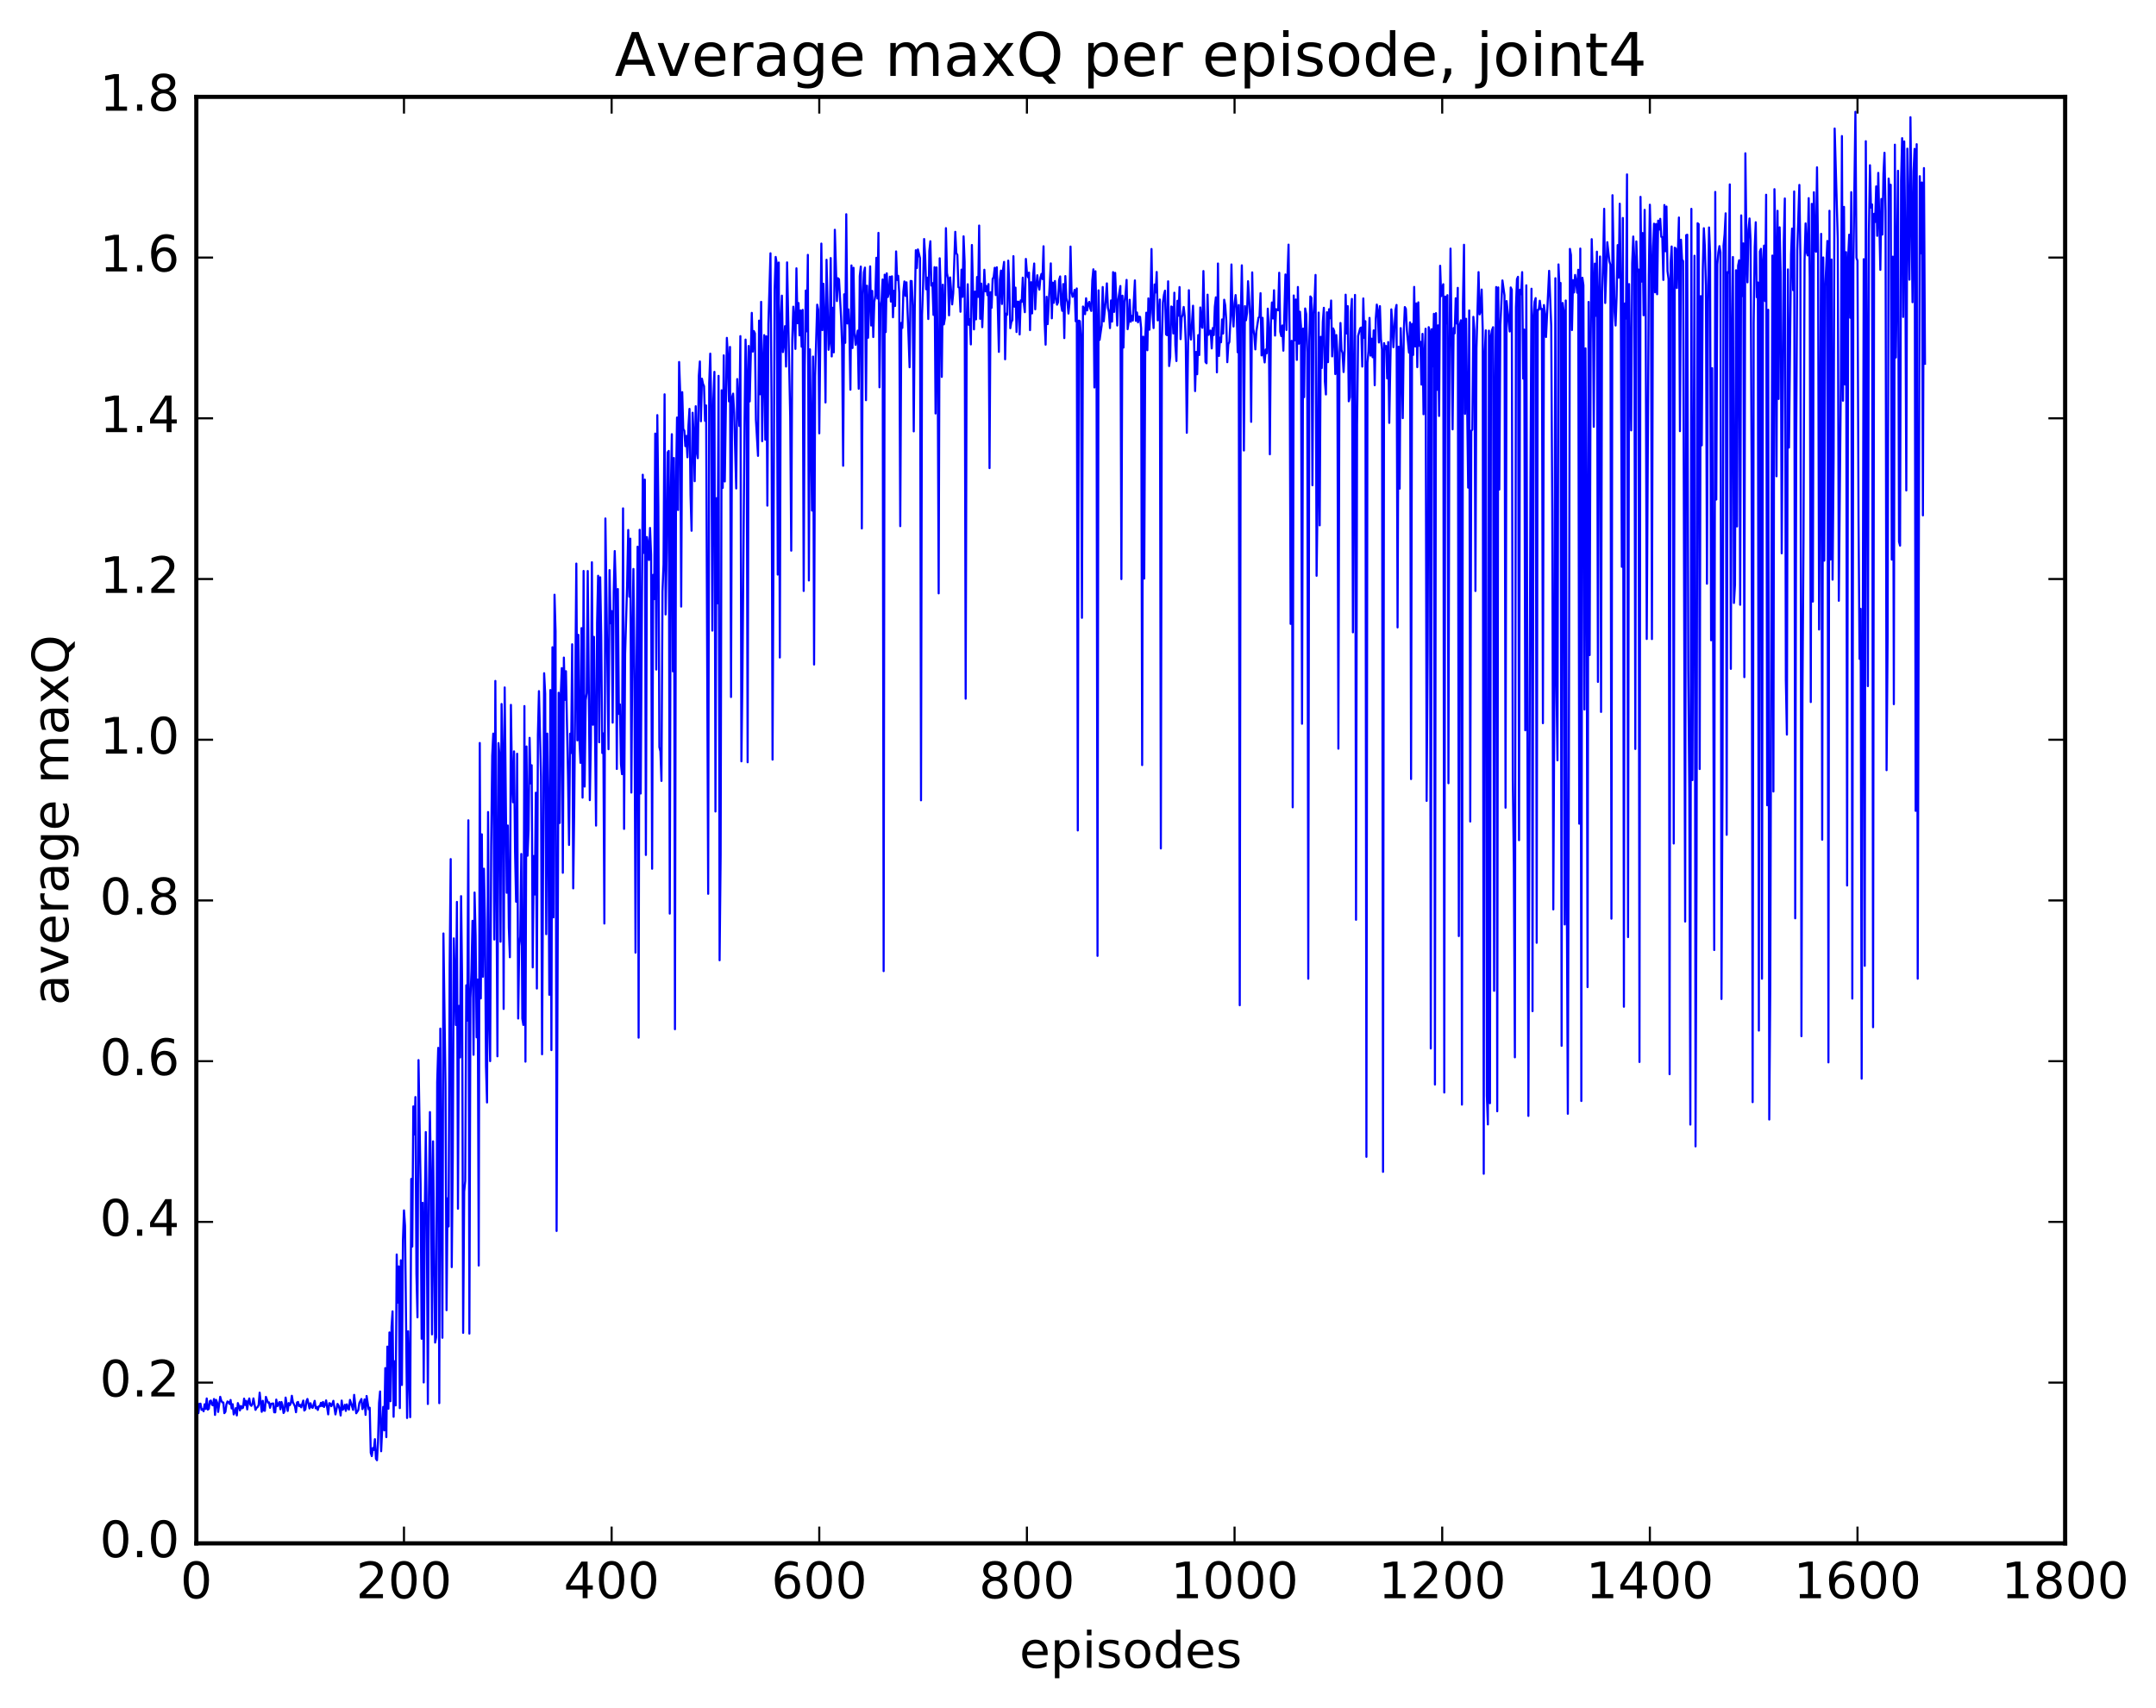 <?xml version="1.0" encoding="utf-8" standalone="no"?>
<!DOCTYPE svg PUBLIC "-//W3C//DTD SVG 1.1//EN"
  "http://www.w3.org/Graphics/SVG/1.1/DTD/svg11.dtd">
<!-- Created with matplotlib (http://matplotlib.org/) -->
<svg height="408pt" version="1.1" viewBox="0 0 515 408" width="515pt" xmlns="http://www.w3.org/2000/svg" xmlns:xlink="http://www.w3.org/1999/xlink">
 <defs>
  <style type="text/css">
*{stroke-linecap:butt;stroke-linejoin:round;stroke-miterlimit:100000;}
  </style>
 </defs>
 <g id="figure_1">
  <g id="patch_1">
   <path d="M 0 408.169 
L 515.768 408.169 
L 515.768 0 
L 0 0 
z
" style="fill:#ffffff;"/>
  </g>
  <g id="axes_1">
   <g id="patch_2">
    <path d="M 46.898 368.742 
L 493.298 368.742 
L 493.298 23.142 
L 46.898 23.142 
z
" style="fill:#ffffff;"/>
   </g>
   <g id="line2d_1">
    <path clip-path="url(#p7bcdf73650)" d="M 47.145 335.046 
L 47.394 337.628 
L 47.642 335.414 
L 47.889 335.375 
L 48.138 336.839 
L 48.386 336.681 
L 48.633 337.188 
L 48.882 335.518 
L 49.13 336.61 
L 49.377 334.133 
L 49.626 336.793 
L 49.873 336.61 
L 50.121 334.776 
L 50.37 334.628 
L 50.617 335.626 
L 50.865 335.769 
L 51.114 334.255 
L 51.361 338.057 
L 51.609 334.471 
L 51.858 335.096 
L 52.105 337.348 
L 52.602 333.73 
L 52.849 334.636 
L 53.097 335.058 
L 53.346 335.094 
L 53.593 337.637 
L 53.842 337.315 
L 54.09 335.54 
L 54.337 334.842 
L 54.586 334.998 
L 54.834 335.46 
L 55.081 334.491 
L 55.33 336.521 
L 55.578 335.499 
L 55.825 337.944 
L 56.074 337.424 
L 56.322 336.438 
L 56.569 338.177 
L 56.818 335.233 
L 57.066 335.928 
L 57.313 336.982 
L 57.562 335.919 
L 57.809 336.486 
L 58.057 336.328 
L 58.306 334.17 
L 58.553 335.693 
L 58.801 334.7 
L 59.05 336.739 
L 59.297 334.91 
L 59.545 334.13 
L 59.794 335.597 
L 60.041 335.899 
L 60.289 335.484 
L 60.538 334.116 
L 61.033 336.855 
L 61.282 336.358 
L 61.529 336.209 
L 61.778 335.691 
L 62.026 332.735 
L 62.522 337.322 
L 62.77 334.69 
L 63.017 337 
L 63.266 337.08 
L 63.514 333.752 
L 64.01 335.142 
L 64.257 335.058 
L 64.505 336.356 
L 64.754 335.421 
L 65.249 335.316 
L 65.498 337.433 
L 65.746 337.445 
L 65.993 334.398 
L 66.242 335.975 
L 66.737 334.991 
L 66.986 336.719 
L 67.234 334.974 
L 67.481 335.787 
L 67.73 337.605 
L 67.978 337.146 
L 68.225 333.916 
L 68.722 337.115 
L 68.969 335.228 
L 69.218 335.743 
L 69.466 335.272 
L 69.713 333.488 
L 69.962 335.009 
L 70.457 336.02 
L 70.706 337.418 
L 70.954 335.094 
L 71.201 334.96 
L 71.45 335.983 
L 71.698 335.666 
L 71.945 336.25 
L 72.442 334.631 
L 72.689 337.011 
L 72.938 336.755 
L 73.186 334.821 
L 73.433 334.248 
L 73.93 336.513 
L 74.177 335.269 
L 74.425 336.176 
L 74.674 336.376 
L 75.169 334.692 
L 75.418 336.486 
L 75.665 336.155 
L 75.913 336.877 
L 76.162 335.979 
L 76.409 336.006 
L 76.657 335.173 
L 76.906 335.95 
L 77.153 334.963 
L 77.401 336.164 
L 77.65 335.602 
L 77.897 334.591 
L 78.394 337.932 
L 78.641 335.252 
L 78.889 335.341 
L 79.138 335.978 
L 79.385 335.465 
L 79.633 334.689 
L 80.129 337.943 
L 80.626 335.434 
L 80.874 335.85 
L 81.121 336.69 
L 81.37 338.198 
L 81.618 334.629 
L 81.865 336.825 
L 82.114 336.491 
L 82.362 335.638 
L 82.609 337.101 
L 82.858 335.533 
L 83.106 336.439 
L 83.353 336.789 
L 83.602 334.471 
L 84.097 336.024 
L 84.346 336.86 
L 84.594 333.27 
L 85.09 337.668 
L 85.585 336.913 
L 85.834 335.218 
L 86.329 334.256 
L 86.578 336.678 
L 86.826 336.011 
L 87.073 334.362 
L 87.322 338.051 
L 87.57 333.539 
L 88.066 336.715 
L 88.314 336.342 
L 88.561 347.111 
L 88.809 347.907 
L 89.058 345.959 
L 89.305 346.435 
L 89.553 343.858 
L 89.802 348.514 
L 90.049 348.889 
L 90.297 344.526 
L 90.546 335.172 
L 90.793 332.454 
L 91.041 346.74 
L 91.537 336.151 
L 91.785 341.743 
L 92.034 326.882 
L 92.281 343.368 
L 92.529 321.738 
L 92.778 336.578 
L 93.025 318.356 
L 93.273 334.792 
L 93.522 317.036 
L 93.769 313.318 
L 94.017 338.507 
L 94.266 325.24 
L 94.513 335.784 
L 94.761 299.727 
L 95.01 311.243 
L 95.257 302.58 
L 95.505 336.43 
L 95.754 301.121 
L 96.001 330.908 
L 96.249 296.342 
L 96.498 289.19 
L 96.746 292.874 
L 97.242 338.796 
L 97.49 318.071 
L 97.986 338.6 
L 98.234 281.673 
L 98.481 297.835 
L 98.73 264.349 
L 98.978 271.039 
L 99.225 262.109 
L 99.474 304.326 
L 99.722 314.748 
L 99.969 253.285 
L 100.466 282.897 
L 100.713 319.862 
L 100.962 287.375 
L 101.21 330.304 
L 101.457 291.14 
L 101.706 270.474 
L 101.954 292.859 
L 102.201 335.45 
L 102.45 285.747 
L 102.698 265.706 
L 102.945 282.765 
L 103.194 318.814 
L 103.442 272.703 
L 103.938 320.775 
L 104.186 319.478 
L 104.433 258.565 
L 104.681 250.363 
L 104.93 335.251 
L 105.177 245.759 
L 105.674 319.63 
L 105.921 223.029 
L 106.418 259.32 
L 106.665 313.039 
L 106.913 286.311 
L 107.162 293.029 
L 107.409 230.679 
L 107.657 205.256 
L 107.906 302.749 
L 108.153 276.402 
L 108.401 224.199 
L 108.897 244.898 
L 109.145 215.491 
L 109.394 288.793 
L 109.641 240.327 
L 109.889 252.642 
L 110.138 214.112 
L 110.385 234.451 
L 110.633 318.451 
L 110.882 284.704 
L 111.129 282.172 
L 111.377 235.414 
L 111.626 243.853 
L 111.874 195.988 
L 112.121 318.634 
L 112.37 238.485 
L 112.618 232.055 
L 112.865 220.004 
L 113.114 252.016 
L 113.362 213.243 
L 113.609 223.65 
L 113.858 247.841 
L 114.106 234.038 
L 114.353 302.365 
L 114.602 177.517 
L 114.85 238.548 
L 115.097 199.336 
L 115.346 233.368 
L 115.594 207.555 
L 115.841 220.13 
L 116.09 254.694 
L 116.338 263.407 
L 116.585 194.016 
L 116.834 243.174 
L 117.082 253.532 
L 117.329 202.176 
L 117.578 180.542 
L 117.826 175.278 
L 118.073 224.477 
L 118.322 162.692 
L 118.817 252.377 
L 119.066 177.54 
L 119.314 180.406 
L 119.561 225.006 
L 119.809 168.201 
L 120.058 179.878 
L 120.305 241.062 
L 120.553 164.247 
L 121.049 213.305 
L 121.297 197.237 
L 121.546 221.601 
L 121.793 228.708 
L 122.041 168.409 
L 122.29 185.836 
L 122.537 191.68 
L 122.785 179.525 
L 123.034 203.55 
L 123.281 215.452 
L 123.529 180.084 
L 123.778 243.353 
L 124.025 226.018 
L 124.273 223.753 
L 124.522 204.032 
L 124.769 243.372 
L 125.017 244.888 
L 125.266 168.695 
L 125.513 253.659 
L 125.761 178.357 
L 126.01 204.455 
L 126.257 198.329 
L 126.505 176.292 
L 126.754 187.179 
L 127.001 182.832 
L 127.249 231.136 
L 127.498 204.513 
L 127.746 213.723 
L 127.993 189.401 
L 128.242 236.189 
L 128.489 175.568 
L 128.738 165.126 
L 129.233 185.511 
L 129.482 251.895 
L 129.977 160.848 
L 130.226 165.73 
L 130.474 223.201 
L 130.721 175.273 
L 130.97 195.144 
L 131.218 237.686 
L 131.465 164.869 
L 131.714 250.899 
L 131.962 154.647 
L 132.209 219.186 
L 132.458 142.09 
L 132.706 150.83 
L 132.953 294.111 
L 133.45 165.514 
L 133.697 196.632 
L 133.946 166.146 
L 134.194 159.628 
L 134.441 208.531 
L 134.69 157.115 
L 134.938 167.221 
L 135.185 160.366 
L 135.681 185.453 
L 135.929 201.88 
L 136.178 175.294 
L 136.425 179.91 
L 136.673 153.936 
L 136.922 212.253 
L 137.169 192.731 
L 137.666 134.652 
L 137.913 176.89 
L 138.161 151.677 
L 138.41 177.012 
L 138.657 182.262 
L 138.905 150.075 
L 139.154 190.574 
L 139.401 136.413 
L 139.649 187.934 
L 139.898 167.291 
L 140.145 165.599 
L 140.393 136.426 
L 140.889 191.178 
L 141.137 177.339 
L 141.386 134.338 
L 141.633 173.157 
L 141.881 152.16 
L 142.377 197.257 
L 142.625 148.89 
L 142.874 137.564 
L 143.121 177.35 
L 143.369 137.928 
L 143.618 151.961 
L 143.865 179.91 
L 144.113 175.227 
L 144.362 220.657 
L 144.609 123.876 
L 145.353 179.008 
L 145.601 136.215 
L 145.85 148.909 
L 146.097 145.993 
L 146.345 172.662 
L 146.594 141.481 
L 146.841 131.662 
L 147.089 140.102 
L 147.338 183.724 
L 147.585 140.735 
L 147.833 170.572 
L 148.082 168.305 
L 148.329 182.557 
L 148.577 184.972 
L 148.826 121.461 
L 149.073 198.047 
L 149.321 156.25 
L 149.817 138.99 
L 150.065 126.627 
L 150.314 142.567 
L 150.561 128.694 
L 150.81 189.366 
L 151.058 153.482 
L 151.305 135.94 
L 151.554 162.858 
L 151.802 227.601 
L 152.049 160.786 
L 152.298 130.619 
L 152.546 247.924 
L 152.793 126.576 
L 153.042 189.59 
L 153.537 113.427 
L 153.786 132.098 
L 154.034 114.592 
L 154.281 204.271 
L 154.53 128.307 
L 154.778 129.913 
L 155.025 133.79 
L 155.274 126.141 
L 155.522 132.596 
L 155.769 207.564 
L 156.018 137.334 
L 156.266 143.153 
L 156.513 103.598 
L 156.762 159.975 
L 157.01 99.181 
L 157.257 120.985 
L 157.506 178.518 
L 157.754 179.507 
L 158.001 186.582 
L 158.25 141.299 
L 158.498 134.828 
L 158.745 94.214 
L 158.994 146.803 
L 159.242 131.591 
L 159.489 108.078 
L 159.738 107.733 
L 159.986 218.285 
L 160.233 118.04 
L 160.482 103.742 
L 160.73 160.405 
L 160.977 109.424 
L 161.226 245.905 
L 161.474 115.747 
L 161.721 99.759 
L 161.97 121.863 
L 162.218 86.489 
L 162.465 93.428 
L 162.714 144.93 
L 162.962 93.686 
L 163.209 102.496 
L 163.458 102.89 
L 163.706 106.595 
L 163.953 104.15 
L 164.202 109.251 
L 164.45 101.763 
L 164.697 97.689 
L 164.946 118.268 
L 165.194 126.813 
L 165.441 98.612 
L 165.69 103.828 
L 165.938 114.973 
L 166.185 97.061 
L 166.434 107.801 
L 166.681 109.469 
L 166.929 89.737 
L 167.178 86.362 
L 167.425 100.654 
L 167.673 90.483 
L 167.922 91.717 
L 168.169 92.262 
L 168.417 100.556 
L 168.666 96.87 
L 169.161 213.554 
L 169.41 91.496 
L 169.657 84.489 
L 169.905 97.456 
L 170.154 150.669 
L 170.401 95.393 
L 170.649 88.843 
L 170.898 193.891 
L 171.145 119.023 
L 171.393 144.131 
L 171.642 89.801 
L 171.889 229.433 
L 172.137 204.44 
L 172.386 93.254 
L 172.633 116.567 
L 172.881 84.902 
L 173.13 115.035 
L 173.625 80.726 
L 173.874 85.352 
L 174.121 95.893 
L 174.369 82.892 
L 174.618 166.534 
L 174.865 94.931 
L 175.113 94.047 
L 175.362 98.618 
L 175.857 116.703 
L 176.106 90.573 
L 176.601 101.782 
L 176.85 80.308 
L 177.097 181.901 
L 177.345 161.244 
L 177.841 101.846 
L 178.089 81.135 
L 178.338 89.098 
L 178.585 182.126 
L 178.833 82.663 
L 179.082 95.904 
L 179.577 74.752 
L 179.826 84.009 
L 180.073 79.097 
L 180.321 79.656 
L 180.57 100.289 
L 181.065 108.919 
L 181.314 76.6 
L 181.561 94.206 
L 181.81 72.114 
L 182.058 105.405 
L 182.305 86.966 
L 182.554 80.063 
L 182.802 105.048 
L 183.049 80.358 
L 183.298 120.808 
L 183.546 77.37 
L 184.042 60.513 
L 184.29 96.163 
L 184.537 181.496 
L 185.034 69.117 
L 185.281 61.39 
L 185.53 62.887 
L 185.778 137.278 
L 186.025 62.727 
L 186.274 157.093 
L 186.522 75.752 
L 186.769 70.636 
L 187.018 84.12 
L 187.266 81.98 
L 187.513 77.931 
L 187.762 87.581 
L 188.01 62.688 
L 188.754 99.439 
L 189.001 131.568 
L 189.25 81.209 
L 189.498 73.277 
L 189.745 76.256 
L 189.994 83.366 
L 190.242 64.107 
L 190.489 77.227 
L 190.738 72.398 
L 190.986 80.136 
L 191.233 74.179 
L 191.482 82.846 
L 191.73 74.035 
L 191.977 141.197 
L 192.226 87.484 
L 192.474 69.414 
L 192.721 79.168 
L 192.97 60.892 
L 193.218 138.689 
L 193.465 83.46 
L 193.962 121.988 
L 194.209 85.189 
L 194.458 158.773 
L 194.706 89.936 
L 195.202 72.793 
L 195.45 74.013 
L 195.697 103.535 
L 196.194 58.197 
L 196.441 78.878 
L 196.69 67.798 
L 196.938 76.523 
L 197.185 96.161 
L 197.434 62.066 
L 197.929 83.576 
L 198.178 81.767 
L 198.425 61.658 
L 198.673 85.165 
L 198.922 73.538 
L 199.169 84.183 
L 199.417 54.899 
L 199.913 71.936 
L 200.161 66.47 
L 200.41 66.712 
L 200.905 75.768 
L 201.154 82.668 
L 201.401 111.28 
L 201.649 70.315 
L 201.898 81.911 
L 202.145 51.181 
L 202.393 77.281 
L 202.642 73.914 
L 202.889 78.583 
L 203.137 93.105 
L 203.386 63.418 
L 203.633 83.148 
L 203.881 63.982 
L 204.13 79.599 
L 204.377 82.389 
L 204.874 78.988 
L 205.121 92.883 
L 205.369 65.963 
L 205.618 63.689 
L 205.865 126.266 
L 206.113 70.39 
L 206.362 65.076 
L 206.609 63.937 
L 206.857 95.619 
L 207.106 68.259 
L 207.353 80.701 
L 207.85 63.643 
L 208.097 77.776 
L 208.345 69.506 
L 208.594 80.53 
L 208.841 72.187 
L 209.089 70.577 
L 209.338 61.595 
L 209.585 71.316 
L 209.833 55.636 
L 210.082 92.538 
L 210.329 73.061 
L 210.577 71.869 
L 210.826 66.773 
L 211.073 232.029 
L 211.321 65.627 
L 211.57 79.352 
L 211.817 65.301 
L 212.065 70.973 
L 212.314 69.884 
L 212.561 66.11 
L 212.81 72.053 
L 213.058 66.018 
L 213.305 75.808 
L 213.554 69.471 
L 213.802 73.117 
L 214.049 60.069 
L 214.298 66.881 
L 214.546 65.899 
L 214.793 69.943 
L 215.042 125.711 
L 215.29 77.143 
L 215.537 78.35 
L 215.786 69.647 
L 216.034 67.24 
L 216.281 70.684 
L 216.53 67.448 
L 217.025 80.556 
L 217.274 87.748 
L 217.522 67.122 
L 217.769 67.163 
L 218.018 73.011 
L 218.266 103.069 
L 218.513 73.39 
L 218.762 59.787 
L 219.01 64.043 
L 219.257 59.593 
L 219.754 61.657 
L 220.001 191.215 
L 220.25 75.2 
L 220.498 68.208 
L 220.745 57.105 
L 220.994 61.3 
L 221.242 69.12 
L 221.489 66.333 
L 221.738 76.219 
L 221.986 59.974 
L 222.233 57.64 
L 222.482 68.235 
L 222.73 67.642 
L 222.977 75.24 
L 223.226 63.832 
L 223.474 98.793 
L 223.721 63.892 
L 223.97 83.83 
L 224.218 141.769 
L 224.465 61.71 
L 224.714 69.572 
L 224.962 90.048 
L 225.209 68.012 
L 225.458 77.514 
L 225.706 76.026 
L 225.953 54.511 
L 226.202 65.252 
L 226.45 66.543 
L 226.697 75.338 
L 226.946 66.283 
L 227.441 72.736 
L 227.69 70.072 
L 228.185 55.387 
L 228.434 60.46 
L 228.681 60.917 
L 228.929 68.625 
L 229.178 68.726 
L 229.425 74.488 
L 229.673 64.424 
L 229.922 70.917 
L 230.169 56.463 
L 230.417 62.574 
L 230.666 166.933 
L 230.913 76.679 
L 231.161 67.913 
L 231.41 77.616 
L 231.657 76.256 
L 231.905 82.293 
L 232.154 58.532 
L 232.649 78.698 
L 232.898 69.667 
L 233.145 76.308 
L 233.393 66.181 
L 233.642 70.941 
L 233.889 53.888 
L 234.137 76.171 
L 234.386 67.767 
L 234.633 78.174 
L 235.13 64.452 
L 235.377 69.594 
L 235.625 68.325 
L 235.874 70.534 
L 236.121 67.87 
L 236.369 111.846 
L 236.618 69.824 
L 236.865 73.535 
L 237.113 66.638 
L 237.362 66.187 
L 237.609 63.978 
L 237.857 70.498 
L 238.106 63.859 
L 238.601 84.071 
L 238.85 66.804 
L 239.097 64.657 
L 239.345 72.627 
L 239.594 64.432 
L 239.841 62.568 
L 240.089 85.841 
L 240.338 74.933 
L 240.585 75.205 
L 240.833 62.271 
L 241.082 67.964 
L 241.329 78.419 
L 241.577 76.924 
L 241.826 76.511 
L 242.073 61.204 
L 242.321 73.275 
L 242.57 68.72 
L 242.817 79.326 
L 243.065 72.08 
L 243.314 72.102 
L 243.561 79.912 
L 243.81 71.762 
L 244.058 72.135 
L 244.305 66.337 
L 244.554 72.432 
L 244.802 74.591 
L 245.049 61.862 
L 245.298 65.18 
L 245.546 66.24 
L 245.793 65.13 
L 246.042 78.879 
L 246.29 67.433 
L 246.537 74.885 
L 246.786 65.796 
L 247.034 62.956 
L 247.281 73.901 
L 247.53 68.476 
L 247.778 65.762 
L 248.025 68.184 
L 248.274 69.201 
L 248.522 66.385 
L 248.769 65.442 
L 249.018 66.672 
L 249.266 58.839 
L 249.513 76.389 
L 249.762 82.35 
L 250.01 70.9 
L 250.257 77.434 
L 251.001 62.927 
L 251.25 76.057 
L 251.498 67.522 
L 251.745 72.343 
L 251.994 67.139 
L 252.242 71.081 
L 252.489 72.802 
L 252.738 72.206 
L 252.986 66.918 
L 253.233 66.046 
L 253.482 72.818 
L 253.73 74.263 
L 253.977 67.863 
L 254.226 80.78 
L 254.474 65.961 
L 254.721 71.256 
L 254.97 72.163 
L 255.218 74.913 
L 255.465 72.416 
L 255.714 58.91 
L 255.962 69.787 
L 256.209 70.92 
L 256.457 70.38 
L 256.705 69.256 
L 256.954 76.765 
L 257.202 68.919 
L 257.45 198.415 
L 257.697 76.601 
L 257.945 76.73 
L 258.193 80.292 
L 258.442 147.612 
L 258.69 73.239 
L 258.938 73.733 
L 259.185 75.065 
L 259.433 71.267 
L 259.682 74.168 
L 259.93 72.624 
L 260.178 72.121 
L 260.425 73.677 
L 260.673 74.295 
L 260.921 66.945 
L 261.17 64.345 
L 261.418 92.579 
L 261.666 64.807 
L 261.913 75.804 
L 262.161 228.383 
L 262.409 69.373 
L 262.658 81.218 
L 263.154 77.723 
L 263.401 68.575 
L 263.649 76.774 
L 264.146 71.536 
L 264.394 67.704 
L 264.642 73.485 
L 264.889 74.626 
L 265.137 78.391 
L 265.385 71.778 
L 265.634 76.838 
L 265.882 65.016 
L 266.13 74.523 
L 266.377 65.196 
L 266.873 77.779 
L 267.122 71.563 
L 267.618 68.333 
L 267.865 138.364 
L 268.113 70.649 
L 268.361 83.048 
L 268.61 72.121 
L 268.858 70.314 
L 269.106 66.874 
L 269.353 78.653 
L 269.601 77.002 
L 269.849 71.622 
L 270.098 76.878 
L 270.346 75.464 
L 270.594 76.579 
L 271.089 66.995 
L 271.337 76.662 
L 271.586 74.659 
L 271.834 77.019 
L 272.082 75.634 
L 272.329 75.717 
L 272.577 78.432 
L 272.825 182.798 
L 273.074 80.435 
L 273.322 138.233 
L 273.57 80.754 
L 273.817 74.713 
L 274.065 83.682 
L 274.313 71.285 
L 274.562 78.783 
L 274.81 73.35 
L 275.058 59.491 
L 275.305 74.756 
L 275.553 78.388 
L 275.801 67.969 
L 276.05 69.877 
L 276.298 64.981 
L 276.546 76.544 
L 276.793 76.246 
L 277.041 71.564 
L 277.289 202.717 
L 277.538 81.104 
L 277.786 72.283 
L 278.034 70.439 
L 278.281 69.445 
L 278.529 79.891 
L 278.777 80.093 
L 279.026 67.21 
L 279.274 87.457 
L 279.522 85.256 
L 279.769 73.225 
L 280.017 73.383 
L 280.265 79.669 
L 280.514 69.936 
L 280.762 82.494 
L 281.01 86.259 
L 281.257 71.862 
L 281.505 75.432 
L 281.753 68.586 
L 282.002 81.028 
L 282.25 75.881 
L 282.498 75.225 
L 282.745 73.342 
L 282.993 75.579 
L 283.241 81.881 
L 283.49 103.4 
L 283.986 69.335 
L 284.233 79.142 
L 284.481 81.127 
L 284.978 73.043 
L 285.226 81.257 
L 285.474 93.439 
L 285.721 84.085 
L 285.969 89.411 
L 286.217 80.063 
L 286.466 84.835 
L 286.714 73.462 
L 286.962 77.718 
L 287.209 78.319 
L 287.457 64.757 
L 287.954 86.49 
L 288.202 86.796 
L 288.45 70.403 
L 288.697 80.01 
L 288.945 79.077 
L 289.193 78.991 
L 289.442 83.248 
L 289.69 78.385 
L 289.938 80.063 
L 290.185 73.291 
L 290.433 71.045 
L 290.682 88.961 
L 290.93 62.957 
L 291.178 85.047 
L 291.425 80.677 
L 291.673 81.768 
L 291.921 76.317 
L 292.17 79.695 
L 292.418 71.615 
L 292.666 72.964 
L 292.913 76.534 
L 293.161 86.538 
L 293.409 82.263 
L 293.658 81.705 
L 293.906 76.754 
L 294.154 63.183 
L 294.401 75.001 
L 294.649 78.017 
L 294.897 72.503 
L 295.146 70.498 
L 295.394 73.708 
L 295.642 84.167 
L 295.889 72.884 
L 296.137 240.18 
L 296.385 75.441 
L 296.634 63.389 
L 296.882 77.823 
L 297.13 107.638 
L 297.377 73.129 
L 297.625 76.527 
L 297.873 74.755 
L 298.122 67.181 
L 298.618 75.504 
L 298.865 100.788 
L 299.113 65.077 
L 299.361 78.476 
L 299.61 80.044 
L 299.858 83.48 
L 300.106 79.193 
L 300.601 75.933 
L 300.849 75.662 
L 301.098 70.045 
L 301.346 84.923 
L 301.594 75.941 
L 301.841 84.773 
L 302.089 86.598 
L 302.337 83.506 
L 302.586 84.404 
L 302.834 73.744 
L 303.082 78.715 
L 303.329 108.545 
L 303.577 77.223 
L 303.825 72.272 
L 304.074 76.096 
L 304.322 69.349 
L 304.57 80.179 
L 304.817 73.858 
L 305.313 74.139 
L 305.562 65.168 
L 305.81 79.25 
L 306.058 80.304 
L 306.305 77.769 
L 306.553 83.79 
L 307.05 65.581 
L 307.298 78.844 
L 307.546 65.67 
L 307.793 58.445 
L 308.041 79.891 
L 308.289 149.06 
L 308.538 81.436 
L 308.786 192.883 
L 309.034 70.597 
L 309.281 81.319 
L 309.529 71.565 
L 309.777 85.991 
L 310.026 68.566 
L 310.274 82.122 
L 310.522 74.476 
L 310.769 77.981 
L 311.017 172.923 
L 311.265 78.499 
L 311.514 94.888 
L 311.762 73.701 
L 312.01 75.022 
L 312.257 84.074 
L 312.505 233.845 
L 312.753 81.477 
L 313.002 70.828 
L 313.25 71.154 
L 313.498 115.937 
L 313.745 74.973 
L 313.993 72.124 
L 314.241 65.689 
L 314.49 137.568 
L 314.738 118.463 
L 314.986 74.684 
L 315.233 125.519 
L 315.481 80.482 
L 315.729 87.923 
L 315.978 76.889 
L 316.226 73.541 
L 316.474 91.143 
L 316.721 94.251 
L 316.969 74.602 
L 317.217 86.531 
L 317.466 73.886 
L 317.714 76.04 
L 317.962 71.8 
L 318.209 85.152 
L 318.457 78.475 
L 318.705 79.123 
L 318.954 89.376 
L 319.202 80.052 
L 319.45 84.192 
L 319.697 178.879 
L 319.945 86.99 
L 320.193 77.169 
L 320.442 83.558 
L 320.69 84.376 
L 320.938 88.889 
L 321.185 83.864 
L 321.433 70.407 
L 321.682 79.677 
L 321.93 73.14 
L 322.178 95.88 
L 322.425 94.913 
L 322.673 74.464 
L 322.921 71.416 
L 323.17 151.08 
L 323.418 87.718 
L 323.666 70.463 
L 323.913 219.756 
L 324.161 101.35 
L 324.409 80.272 
L 324.906 78.419 
L 325.154 78.247 
L 325.401 87.593 
L 325.649 71.309 
L 325.897 80.728 
L 326.146 76.746 
L 326.394 276.396 
L 326.642 86.659 
L 326.889 83.928 
L 327.137 75.951 
L 327.385 84.968 
L 327.634 80.922 
L 327.882 85.355 
L 328.13 78.935 
L 328.377 92.036 
L 328.625 76.194 
L 328.873 72.768 
L 329.122 74.288 
L 329.37 81.826 
L 329.618 73.141 
L 329.865 80.988 
L 330.113 83.506 
L 330.361 279.987 
L 330.61 81.977 
L 330.858 83.412 
L 331.106 82.667 
L 331.353 90.419 
L 331.601 81.724 
L 331.849 101.041 
L 332.346 73.912 
L 332.594 77.541 
L 332.841 82.955 
L 333.337 74.03 
L 333.586 72.854 
L 333.834 149.906 
L 334.082 82.839 
L 334.329 116.747 
L 334.577 78.405 
L 334.825 84.618 
L 335.074 99.904 
L 335.322 79.312 
L 335.57 73.364 
L 335.817 73.797 
L 336.065 79.048 
L 336.562 84.248 
L 336.81 77.012 
L 337.058 186.138 
L 337.305 77.401 
L 337.553 84.81 
L 337.801 68.55 
L 338.05 82.781 
L 338.298 72.502 
L 338.546 87.723 
L 338.793 72.231 
L 339.041 82.629 
L 339.289 81.656 
L 339.538 91.885 
L 339.786 79.767 
L 340.034 98.977 
L 340.281 84.51 
L 340.529 78.539 
L 340.777 191.353 
L 341.026 155.656 
L 341.274 78.166 
L 341.522 79.135 
L 341.769 250.513 
L 342.017 78.633 
L 342.265 87.537 
L 342.514 74.984 
L 342.762 259.128 
L 343.01 74.82 
L 343.257 93.149 
L 343.505 77.737 
L 343.753 99.384 
L 344.002 63.503 
L 344.25 70.75 
L 344.498 68.898 
L 344.745 67.906 
L 344.993 261.034 
L 345.241 70.845 
L 345.49 77.276 
L 345.738 70.526 
L 345.986 187.136 
L 346.233 83.629 
L 346.481 59.396 
L 346.978 102.585 
L 347.226 78.368 
L 347.474 79.649 
L 347.721 71.266 
L 347.969 77.301 
L 348.217 68.777 
L 348.466 223.652 
L 348.714 77.557 
L 348.962 76.524 
L 349.209 263.924 
L 349.457 72.44 
L 349.705 58.483 
L 349.954 98.878 
L 350.202 76.162 
L 350.697 116.507 
L 350.945 74.17 
L 351.193 196.283 
L 351.442 102.968 
L 351.69 102.648 
L 351.938 75.703 
L 352.185 78.983 
L 352.433 141.202 
L 352.682 83.2 
L 353.178 65.013 
L 353.425 75.105 
L 353.673 74.412 
L 353.921 69.18 
L 354.17 78.686 
L 354.418 280.445 
L 354.666 84.157 
L 354.913 78.932 
L 355.161 261.757 
L 355.409 268.658 
L 355.658 79.004 
L 355.906 263.585 
L 356.154 80.241 
L 356.401 78.842 
L 356.649 78.176 
L 356.897 236.732 
L 357.146 92.08 
L 357.394 68.576 
L 357.642 265.511 
L 357.889 68.669 
L 358.137 116.971 
L 358.385 77.765 
L 358.882 67.002 
L 359.377 70.59 
L 359.625 192.978 
L 359.873 71.937 
L 360.618 79.208 
L 360.865 68.677 
L 361.113 69.227 
L 361.361 186.34 
L 361.61 206.631 
L 361.858 252.619 
L 362.106 73.402 
L 362.353 66.689 
L 362.601 66.136 
L 362.849 200.744 
L 363.098 69.226 
L 363.346 70.295 
L 363.594 65.018 
L 363.841 90.46 
L 364.089 78.748 
L 364.337 174.482 
L 364.586 68.172 
L 365.082 266.618 
L 365.577 114.047 
L 365.825 68.98 
L 366.074 241.591 
L 366.322 75.527 
L 366.57 72.088 
L 366.817 71.223 
L 367.065 225.258 
L 367.313 74.017 
L 367.562 74.003 
L 367.81 71.852 
L 368.058 73.851 
L 368.305 73.78 
L 368.553 172.788 
L 368.801 72.884 
L 369.05 74.974 
L 369.298 80.523 
L 370.041 64.704 
L 370.538 77.913 
L 370.786 122.411 
L 371.034 217.283 
L 371.281 166.585 
L 371.529 66.478 
L 371.777 162.886 
L 372.026 181.664 
L 372.274 63.176 
L 372.522 68.877 
L 372.769 67.606 
L 373.017 249.874 
L 373.265 72.384 
L 373.514 74.258 
L 373.762 220.879 
L 374.01 71.795 
L 374.257 213.252 
L 374.505 266.108 
L 374.753 181.865 
L 375.002 59.467 
L 375.25 60.922 
L 375.498 78.855 
L 375.745 66.929 
L 375.993 69.876 
L 376.241 65.69 
L 376.49 67.284 
L 376.738 69.942 
L 376.986 64.454 
L 377.233 196.803 
L 377.481 59.387 
L 377.729 263.057 
L 377.978 66.359 
L 378.226 68.146 
L 378.474 169.526 
L 378.721 83.233 
L 378.969 124.609 
L 379.217 235.845 
L 379.466 72.147 
L 379.714 156.514 
L 379.962 82.057 
L 380.209 57.141 
L 380.457 65.822 
L 380.705 101.978 
L 380.954 62.977 
L 381.202 75.459 
L 381.45 60.133 
L 381.697 162.926 
L 381.945 69.414 
L 382.193 61.288 
L 382.442 170.099 
L 382.69 70.28 
L 382.938 62.569 
L 383.185 49.885 
L 383.433 72.391 
L 383.93 57.856 
L 384.425 62.429 
L 384.673 63.29 
L 384.921 219.498 
L 385.17 46.636 
L 385.666 74.459 
L 385.913 77.776 
L 386.161 70.711 
L 386.409 58.558 
L 386.658 66.34 
L 386.906 48.674 
L 387.154 69.611 
L 387.401 135.424 
L 387.649 52.078 
L 387.897 240.535 
L 388.146 72.495 
L 388.394 76.114 
L 388.642 41.668 
L 388.889 223.89 
L 389.137 67.871 
L 389.634 102.826 
L 389.882 62.881 
L 390.13 56.511 
L 390.377 61.609 
L 390.625 178.95 
L 390.873 57.68 
L 391.122 64.792 
L 391.37 64.38 
L 391.618 253.733 
L 391.865 47.03 
L 392.113 67.291 
L 392.361 55.681 
L 392.61 75.332 
L 392.858 50.142 
L 393.106 75.572 
L 393.353 152.671 
L 393.849 65.669 
L 394.098 48.912 
L 394.346 58.866 
L 394.594 152.693 
L 394.841 61.25 
L 395.089 53.446 
L 395.337 69.85 
L 395.586 53.512 
L 395.834 70.3 
L 396.082 52.719 
L 396.329 54.854 
L 396.577 52.283 
L 396.825 56.574 
L 397.074 56.647 
L 397.322 66.878 
L 397.57 48.984 
L 397.817 60.031 
L 398.065 49.347 
L 398.313 64.755 
L 398.562 66.68 
L 398.81 256.654 
L 399.058 62.839 
L 399.305 58.889 
L 399.553 69.954 
L 399.801 201.536 
L 400.05 59.186 
L 400.298 59.404 
L 400.546 68.824 
L 401.041 51.968 
L 401.289 103.021 
L 401.538 57.279 
L 401.786 62.064 
L 402.034 62.354 
L 402.529 220.187 
L 402.777 56.195 
L 403.026 56.078 
L 403.274 160.342 
L 403.522 188.902 
L 403.769 268.696 
L 404.017 49.897 
L 404.265 186.382 
L 404.762 61.103 
L 405.01 273.901 
L 405.257 207.144 
L 405.505 53.335 
L 405.753 53.549 
L 406.002 183.741 
L 406.25 70.75 
L 406.498 106.409 
L 406.745 64.414 
L 406.993 54.528 
L 407.241 59.049 
L 407.49 68.165 
L 407.738 139.461 
L 407.986 72.07 
L 408.233 54.344 
L 408.481 60.659 
L 408.729 152.978 
L 408.978 87.96 
L 409.474 226.984 
L 409.721 45.856 
L 409.969 119.356 
L 410.217 63.154 
L 410.466 60.312 
L 410.714 58.805 
L 410.962 60.279 
L 411.209 238.688 
L 411.457 186.379 
L 411.705 58.67 
L 411.954 55.922 
L 412.202 50.971 
L 412.45 199.459 
L 412.697 64.999 
L 412.945 65.188 
L 413.193 44.056 
L 413.442 159.806 
L 413.69 82.215 
L 413.938 61.405 
L 414.185 144.064 
L 414.433 139.754 
L 414.682 64.57 
L 414.93 125.788 
L 415.178 63.475 
L 415.425 62.184 
L 415.673 144.497 
L 415.921 51.46 
L 416.17 70.74 
L 416.418 58.157 
L 416.666 161.786 
L 416.913 36.626 
L 417.161 57.766 
L 417.409 67.462 
L 417.658 54.868 
L 417.906 52.197 
L 418.154 57.396 
L 418.401 111.143 
L 418.649 263.331 
L 418.897 77.214 
L 419.146 59.03 
L 419.394 53.1 
L 419.642 71.008 
L 419.889 67.489 
L 420.137 246.233 
L 420.385 60.079 
L 420.634 59.45 
L 420.882 233.844 
L 421.13 62.166 
L 421.377 58.679 
L 421.625 71.93 
L 421.873 46.528 
L 422.122 192.397 
L 422.37 74.013 
L 422.618 267.486 
L 422.865 235.65 
L 423.361 61.064 
L 423.61 189.114 
L 423.858 45.197 
L 424.106 58.16 
L 424.353 113.792 
L 424.601 50.365 
L 424.849 95.317 
L 425.098 54.314 
L 425.346 65.034 
L 425.594 132.196 
L 426.089 57.702 
L 426.337 47.421 
L 426.586 162.57 
L 426.834 175.517 
L 427.082 64.367 
L 427.329 106.935 
L 427.825 60.757 
L 428.074 54.617 
L 428.322 69.33 
L 428.57 45.742 
L 428.817 219.406 
L 429.065 103.503 
L 429.313 59.728 
L 429.81 44.182 
L 430.058 61.389 
L 430.305 247.575 
L 430.553 165.652 
L 430.801 128.804 
L 431.05 62.307 
L 431.298 53.378 
L 431.546 60.217 
L 431.793 61.027 
L 432.041 47.34 
L 432.289 66.322 
L 432.538 167.742 
L 432.786 48.701 
L 433.034 143.738 
L 433.281 45.925 
L 433.529 59.514 
L 433.777 60.149 
L 434.026 39.971 
L 434.274 59.654 
L 434.522 150.409 
L 435.017 55.876 
L 435.265 200.626 
L 435.514 61.505 
L 435.762 133.956 
L 436.01 68.3 
L 436.505 57.565 
L 436.753 253.829 
L 437.002 50.354 
L 437.25 133.686 
L 437.498 61.998 
L 437.745 138.495 
L 437.993 109.303 
L 438.241 30.703 
L 438.986 57.128 
L 439.233 143.537 
L 439.729 90.549 
L 439.978 32.507 
L 440.226 95.744 
L 440.474 49.432 
L 440.721 91.863 
L 440.969 60.247 
L 441.217 211.57 
L 441.466 61.563 
L 441.714 56.072 
L 441.962 75.921 
L 442.209 45.905 
L 442.457 238.588 
L 442.705 63.436 
L 443.202 26.712 
L 443.45 61.594 
L 443.697 62.31 
L 443.945 124.2 
L 444.193 157.429 
L 444.442 145.461 
L 444.69 257.722 
L 445.185 61.92 
L 445.433 230.76 
L 445.682 33.738 
L 445.93 86.148 
L 446.178 163.933 
L 446.425 55.552 
L 446.673 39.478 
L 446.921 49.612 
L 447.17 48.84 
L 447.418 245.426 
L 447.666 51.067 
L 447.913 53.046 
L 448.161 44.532 
L 448.409 56.351 
L 448.658 41.31 
L 449.154 64.477 
L 449.401 47.541 
L 449.649 56.04 
L 449.897 41.565 
L 450.146 36.496 
L 450.394 50.333 
L 450.642 184.016 
L 450.889 152.364 
L 451.137 42.66 
L 451.385 46.399 
L 451.634 44.142 
L 451.882 133.706 
L 452.13 61.326 
L 452.377 168.245 
L 452.625 34.569 
L 452.873 85.421 
L 453.37 40.797 
L 453.618 129.445 
L 453.865 130.366 
L 454.113 43.142 
L 454.361 33.01 
L 454.61 75.723 
L 454.858 33.782 
L 455.106 57.669 
L 455.353 117.18 
L 455.601 35.518 
L 456.098 66.823 
L 456.346 28.004 
L 456.841 72.211 
L 457.089 40.894 
L 457.337 35.568 
L 457.586 193.735 
L 457.834 34.452 
L 458.082 233.839 
L 458.577 42.101 
L 458.825 60.544 
L 459.074 43.604 
L 459.322 123.138 
L 459.57 40.156 
L 459.817 86.909 
L 459.817 86.909 
" style="fill:none;stroke:#0000ff;stroke-linecap:square;stroke-width:0.5;"/>
   </g>
   <g id="patch_3">
    <path d="M 46.898 368.742 
L 46.898 23.142 
" style="fill:none;stroke:#000000;stroke-linecap:square;stroke-linejoin:miter;"/>
   </g>
   <g id="patch_4">
    <path d="M 493.298 368.742 
L 493.298 23.142 
" style="fill:none;stroke:#000000;stroke-linecap:square;stroke-linejoin:miter;"/>
   </g>
   <g id="patch_5">
    <path d="M 46.898 368.742 
L 493.298 368.742 
" style="fill:none;stroke:#000000;stroke-linecap:square;stroke-linejoin:miter;"/>
   </g>
   <g id="patch_6">
    <path d="M 46.898 23.142 
L 493.298 23.142 
" style="fill:none;stroke:#000000;stroke-linecap:square;stroke-linejoin:miter;"/>
   </g>
   <g id="matplotlib.axis_1">
    <g id="xtick_1">
     <g id="line2d_2">
      <defs>
       <path d="M 0 0 
L 0 -4 
" id="me67345d62c" style="stroke:#000000;stroke-width:0.5;"/>
      </defs>
      <g>
       <use style="stroke:#000000;stroke-width:0.5;" x="46.898" xlink:href="#me67345d62c" y="368.742"/>
      </g>
     </g>
     <g id="line2d_3">
      <defs>
       <path d="M 0 0 
L 0 4 
" id="mc43010a020" style="stroke:#000000;stroke-width:0.5;"/>
      </defs>
      <g>
       <use style="stroke:#000000;stroke-width:0.5;" x="46.898" xlink:href="#mc43010a020" y="23.142"/>
      </g>
     </g>
     <g id="text_1">
      <!-- 0 -->
      <defs>
       <path d="M 31.781 66.406 
Q 24.172 66.406 20.328 58.906 
Q 16.5 51.422 16.5 36.375 
Q 16.5 21.391 20.328 13.891 
Q 24.172 6.391 31.781 6.391 
Q 39.453 6.391 43.281 13.891 
Q 47.125 21.391 47.125 36.375 
Q 47.125 51.422 43.281 58.906 
Q 39.453 66.406 31.781 66.406 
M 31.781 74.219 
Q 44.047 74.219 50.516 64.516 
Q 56.984 54.828 56.984 36.375 
Q 56.984 17.969 50.516 8.266 
Q 44.047 -1.422 31.781 -1.422 
Q 19.531 -1.422 13.062 8.266 
Q 6.594 17.969 6.594 36.375 
Q 6.594 54.828 13.062 64.516 
Q 19.531 74.219 31.781 74.219 
" id="BitstreamVeraSans-Roman-30"/>
      </defs>
      <g transform="translate(43.08 381.86)scale(0.12 -0.12)">
       <use xlink:href="#BitstreamVeraSans-Roman-30"/>
      </g>
     </g>
    </g>
    <g id="xtick_2">
     <g id="line2d_4">
      <g>
       <use style="stroke:#000000;stroke-width:0.5;" x="96.498" xlink:href="#me67345d62c" y="368.742"/>
      </g>
     </g>
     <g id="line2d_5">
      <g>
       <use style="stroke:#000000;stroke-width:0.5;" x="96.498" xlink:href="#mc43010a020" y="23.142"/>
      </g>
     </g>
     <g id="text_2">
      <!-- 200 -->
      <defs>
       <path d="M 19.188 8.297 
L 53.609 8.297 
L 53.609 0 
L 7.328 0 
L 7.328 8.297 
Q 12.938 14.109 22.625 23.891 
Q 32.328 33.688 34.812 36.531 
Q 39.547 41.844 41.422 45.531 
Q 43.312 49.219 43.312 52.781 
Q 43.312 58.594 39.234 62.25 
Q 35.156 65.922 28.609 65.922 
Q 23.969 65.922 18.812 64.312 
Q 13.672 62.703 7.812 59.422 
L 7.812 69.391 
Q 13.766 71.781 18.938 73 
Q 24.125 74.219 28.422 74.219 
Q 39.75 74.219 46.484 68.547 
Q 53.219 62.891 53.219 53.422 
Q 53.219 48.922 51.531 44.891 
Q 49.859 40.875 45.406 35.406 
Q 44.188 33.984 37.641 27.219 
Q 31.109 20.453 19.188 8.297 
" id="BitstreamVeraSans-Roman-32"/>
      </defs>
      <g transform="translate(85.045 381.86)scale(0.12 -0.12)">
       <use xlink:href="#BitstreamVeraSans-Roman-32"/>
       <use x="63.623" xlink:href="#BitstreamVeraSans-Roman-30"/>
       <use x="127.246" xlink:href="#BitstreamVeraSans-Roman-30"/>
      </g>
     </g>
    </g>
    <g id="xtick_3">
     <g id="line2d_6">
      <g>
       <use style="stroke:#000000;stroke-width:0.5;" x="146.097" xlink:href="#me67345d62c" y="368.742"/>
      </g>
     </g>
     <g id="line2d_7">
      <g>
       <use style="stroke:#000000;stroke-width:0.5;" x="146.097" xlink:href="#mc43010a020" y="23.142"/>
      </g>
     </g>
     <g id="text_3">
      <!-- 400 -->
      <defs>
       <path d="M 37.797 64.312 
L 12.891 25.391 
L 37.797 25.391 
z
M 35.203 72.906 
L 47.609 72.906 
L 47.609 25.391 
L 58.016 25.391 
L 58.016 17.188 
L 47.609 17.188 
L 47.609 0 
L 37.797 0 
L 37.797 17.188 
L 4.891 17.188 
L 4.891 26.703 
z
" id="BitstreamVeraSans-Roman-34"/>
      </defs>
      <g transform="translate(134.645 381.86)scale(0.12 -0.12)">
       <use xlink:href="#BitstreamVeraSans-Roman-34"/>
       <use x="63.623" xlink:href="#BitstreamVeraSans-Roman-30"/>
       <use x="127.246" xlink:href="#BitstreamVeraSans-Roman-30"/>
      </g>
     </g>
    </g>
    <g id="xtick_4">
     <g id="line2d_8">
      <g>
       <use style="stroke:#000000;stroke-width:0.5;" x="195.697" xlink:href="#me67345d62c" y="368.742"/>
      </g>
     </g>
     <g id="line2d_9">
      <g>
       <use style="stroke:#000000;stroke-width:0.5;" x="195.697" xlink:href="#mc43010a020" y="23.142"/>
      </g>
     </g>
     <g id="text_4">
      <!-- 600 -->
      <defs>
       <path d="M 33.016 40.375 
Q 26.375 40.375 22.484 35.828 
Q 18.609 31.297 18.609 23.391 
Q 18.609 15.531 22.484 10.953 
Q 26.375 6.391 33.016 6.391 
Q 39.656 6.391 43.531 10.953 
Q 47.406 15.531 47.406 23.391 
Q 47.406 31.297 43.531 35.828 
Q 39.656 40.375 33.016 40.375 
M 52.594 71.297 
L 52.594 62.312 
Q 48.875 64.062 45.094 64.984 
Q 41.312 65.922 37.594 65.922 
Q 27.828 65.922 22.672 59.328 
Q 17.531 52.734 16.797 39.406 
Q 19.672 43.656 24.016 45.922 
Q 28.375 48.188 33.594 48.188 
Q 44.578 48.188 50.953 41.516 
Q 57.328 34.859 57.328 23.391 
Q 57.328 12.156 50.688 5.359 
Q 44.047 -1.422 33.016 -1.422 
Q 20.359 -1.422 13.672 8.266 
Q 6.984 17.969 6.984 36.375 
Q 6.984 53.656 15.188 63.938 
Q 23.391 74.219 37.203 74.219 
Q 40.922 74.219 44.703 73.484 
Q 48.484 72.75 52.594 71.297 
" id="BitstreamVeraSans-Roman-36"/>
      </defs>
      <g transform="translate(184.245 381.86)scale(0.12 -0.12)">
       <use xlink:href="#BitstreamVeraSans-Roman-36"/>
       <use x="63.623" xlink:href="#BitstreamVeraSans-Roman-30"/>
       <use x="127.246" xlink:href="#BitstreamVeraSans-Roman-30"/>
      </g>
     </g>
    </g>
    <g id="xtick_5">
     <g id="line2d_10">
      <g>
       <use style="stroke:#000000;stroke-width:0.5;" x="245.298" xlink:href="#me67345d62c" y="368.742"/>
      </g>
     </g>
     <g id="line2d_11">
      <g>
       <use style="stroke:#000000;stroke-width:0.5;" x="245.298" xlink:href="#mc43010a020" y="23.142"/>
      </g>
     </g>
     <g id="text_5">
      <!-- 800 -->
      <defs>
       <path d="M 31.781 34.625 
Q 24.75 34.625 20.719 30.859 
Q 16.703 27.094 16.703 20.516 
Q 16.703 13.922 20.719 10.156 
Q 24.75 6.391 31.781 6.391 
Q 38.812 6.391 42.859 10.172 
Q 46.922 13.969 46.922 20.516 
Q 46.922 27.094 42.891 30.859 
Q 38.875 34.625 31.781 34.625 
M 21.922 38.812 
Q 15.578 40.375 12.031 44.719 
Q 8.5 49.078 8.5 55.328 
Q 8.5 64.062 14.719 69.141 
Q 20.953 74.219 31.781 74.219 
Q 42.672 74.219 48.875 69.141 
Q 55.078 64.062 55.078 55.328 
Q 55.078 49.078 51.531 44.719 
Q 48 40.375 41.703 38.812 
Q 48.828 37.156 52.797 32.312 
Q 56.781 27.484 56.781 20.516 
Q 56.781 9.906 50.312 4.234 
Q 43.844 -1.422 31.781 -1.422 
Q 19.734 -1.422 13.25 4.234 
Q 6.781 9.906 6.781 20.516 
Q 6.781 27.484 10.781 32.312 
Q 14.797 37.156 21.922 38.812 
M 18.312 54.391 
Q 18.312 48.734 21.844 45.562 
Q 25.391 42.391 31.781 42.391 
Q 38.141 42.391 41.719 45.562 
Q 45.312 48.734 45.312 54.391 
Q 45.312 60.062 41.719 63.234 
Q 38.141 66.406 31.781 66.406 
Q 25.391 66.406 21.844 63.234 
Q 18.312 60.062 18.312 54.391 
" id="BitstreamVeraSans-Roman-38"/>
      </defs>
      <g transform="translate(233.845 381.86)scale(0.12 -0.12)">
       <use xlink:href="#BitstreamVeraSans-Roman-38"/>
       <use x="63.623" xlink:href="#BitstreamVeraSans-Roman-30"/>
       <use x="127.246" xlink:href="#BitstreamVeraSans-Roman-30"/>
      </g>
     </g>
    </g>
    <g id="xtick_6">
     <g id="line2d_12">
      <g>
       <use style="stroke:#000000;stroke-width:0.5;" x="294.897" xlink:href="#me67345d62c" y="368.742"/>
      </g>
     </g>
     <g id="line2d_13">
      <g>
       <use style="stroke:#000000;stroke-width:0.5;" x="294.897" xlink:href="#mc43010a020" y="23.142"/>
      </g>
     </g>
     <g id="text_6">
      <!-- 1000 -->
      <defs>
       <path d="M 12.406 8.297 
L 28.516 8.297 
L 28.516 63.922 
L 10.984 60.406 
L 10.984 69.391 
L 28.422 72.906 
L 38.281 72.906 
L 38.281 8.297 
L 54.391 8.297 
L 54.391 0 
L 12.406 0 
z
" id="BitstreamVeraSans-Roman-31"/>
      </defs>
      <g transform="translate(279.627 381.86)scale(0.12 -0.12)">
       <use xlink:href="#BitstreamVeraSans-Roman-31"/>
       <use x="63.623" xlink:href="#BitstreamVeraSans-Roman-30"/>
       <use x="127.246" xlink:href="#BitstreamVeraSans-Roman-30"/>
       <use x="190.869" xlink:href="#BitstreamVeraSans-Roman-30"/>
      </g>
     </g>
    </g>
    <g id="xtick_7">
     <g id="line2d_14">
      <g>
       <use style="stroke:#000000;stroke-width:0.5;" x="344.498" xlink:href="#me67345d62c" y="368.742"/>
      </g>
     </g>
     <g id="line2d_15">
      <g>
       <use style="stroke:#000000;stroke-width:0.5;" x="344.498" xlink:href="#mc43010a020" y="23.142"/>
      </g>
     </g>
     <g id="text_7">
      <!-- 1200 -->
      <g transform="translate(329.228 381.86)scale(0.12 -0.12)">
       <use xlink:href="#BitstreamVeraSans-Roman-31"/>
       <use x="63.623" xlink:href="#BitstreamVeraSans-Roman-32"/>
       <use x="127.246" xlink:href="#BitstreamVeraSans-Roman-30"/>
       <use x="190.869" xlink:href="#BitstreamVeraSans-Roman-30"/>
      </g>
     </g>
    </g>
    <g id="xtick_8">
     <g id="line2d_16">
      <g>
       <use style="stroke:#000000;stroke-width:0.5;" x="394.098" xlink:href="#me67345d62c" y="368.742"/>
      </g>
     </g>
     <g id="line2d_17">
      <g>
       <use style="stroke:#000000;stroke-width:0.5;" x="394.098" xlink:href="#mc43010a020" y="23.142"/>
      </g>
     </g>
     <g id="text_8">
      <!-- 1400 -->
      <g transform="translate(378.827 381.86)scale(0.12 -0.12)">
       <use xlink:href="#BitstreamVeraSans-Roman-31"/>
       <use x="63.623" xlink:href="#BitstreamVeraSans-Roman-34"/>
       <use x="127.246" xlink:href="#BitstreamVeraSans-Roman-30"/>
       <use x="190.869" xlink:href="#BitstreamVeraSans-Roman-30"/>
      </g>
     </g>
    </g>
    <g id="xtick_9">
     <g id="line2d_18">
      <g>
       <use style="stroke:#000000;stroke-width:0.5;" x="443.697" xlink:href="#me67345d62c" y="368.742"/>
      </g>
     </g>
     <g id="line2d_19">
      <g>
       <use style="stroke:#000000;stroke-width:0.5;" x="443.697" xlink:href="#mc43010a020" y="23.142"/>
      </g>
     </g>
     <g id="text_9">
      <!-- 1600 -->
      <g transform="translate(428.428 381.86)scale(0.12 -0.12)">
       <use xlink:href="#BitstreamVeraSans-Roman-31"/>
       <use x="63.623" xlink:href="#BitstreamVeraSans-Roman-36"/>
       <use x="127.246" xlink:href="#BitstreamVeraSans-Roman-30"/>
       <use x="190.869" xlink:href="#BitstreamVeraSans-Roman-30"/>
      </g>
     </g>
    </g>
    <g id="xtick_10">
     <g id="line2d_20">
      <g>
       <use style="stroke:#000000;stroke-width:0.5;" x="493.298" xlink:href="#me67345d62c" y="368.742"/>
      </g>
     </g>
     <g id="line2d_21">
      <g>
       <use style="stroke:#000000;stroke-width:0.5;" x="493.298" xlink:href="#mc43010a020" y="23.142"/>
      </g>
     </g>
     <g id="text_10">
      <!-- 1800 -->
      <g transform="translate(478.027 381.86)scale(0.12 -0.12)">
       <use xlink:href="#BitstreamVeraSans-Roman-31"/>
       <use x="63.623" xlink:href="#BitstreamVeraSans-Roman-38"/>
       <use x="127.246" xlink:href="#BitstreamVeraSans-Roman-30"/>
       <use x="190.869" xlink:href="#BitstreamVeraSans-Roman-30"/>
      </g>
     </g>
    </g>
    <g id="text_11">
     <!-- episodes -->
     <defs>
      <path d="M 9.422 54.688 
L 18.406 54.688 
L 18.406 0 
L 9.422 0 
z
M 9.422 75.984 
L 18.406 75.984 
L 18.406 64.594 
L 9.422 64.594 
z
" id="BitstreamVeraSans-Roman-69"/>
      <path d="M 44.281 53.078 
L 44.281 44.578 
Q 40.484 46.531 36.375 47.5 
Q 32.281 48.484 27.875 48.484 
Q 21.188 48.484 17.844 46.438 
Q 14.5 44.391 14.5 40.281 
Q 14.5 37.156 16.891 35.375 
Q 19.281 33.594 26.516 31.984 
L 29.594 31.297 
Q 39.156 29.25 43.188 25.516 
Q 47.219 21.781 47.219 15.094 
Q 47.219 7.469 41.188 3.016 
Q 35.156 -1.422 24.609 -1.422 
Q 20.219 -1.422 15.453 -0.562 
Q 10.688 0.297 5.422 2 
L 5.422 11.281 
Q 10.406 8.688 15.234 7.391 
Q 20.062 6.109 24.812 6.109 
Q 31.156 6.109 34.562 8.281 
Q 37.984 10.453 37.984 14.406 
Q 37.984 18.062 35.516 20.016 
Q 33.062 21.969 24.703 23.781 
L 21.578 24.516 
Q 13.234 26.266 9.516 29.906 
Q 5.812 33.547 5.812 39.891 
Q 5.812 47.609 11.281 51.797 
Q 16.75 56 26.812 56 
Q 31.781 56 36.172 55.266 
Q 40.578 54.547 44.281 53.078 
" id="BitstreamVeraSans-Roman-73"/>
      <path d="M 18.109 8.203 
L 18.109 -20.797 
L 9.078 -20.797 
L 9.078 54.688 
L 18.109 54.688 
L 18.109 46.391 
Q 20.953 51.266 25.266 53.625 
Q 29.594 56 35.594 56 
Q 45.562 56 51.781 48.094 
Q 58.016 40.188 58.016 27.297 
Q 58.016 14.406 51.781 6.484 
Q 45.562 -1.422 35.594 -1.422 
Q 29.594 -1.422 25.266 0.953 
Q 20.953 3.328 18.109 8.203 
M 48.688 27.297 
Q 48.688 37.203 44.609 42.844 
Q 40.531 48.484 33.406 48.484 
Q 26.266 48.484 22.188 42.844 
Q 18.109 37.203 18.109 27.297 
Q 18.109 17.391 22.188 11.75 
Q 26.266 6.109 33.406 6.109 
Q 40.531 6.109 44.609 11.75 
Q 48.688 17.391 48.688 27.297 
" id="BitstreamVeraSans-Roman-70"/>
      <path d="M 30.609 48.391 
Q 23.391 48.391 19.188 42.75 
Q 14.984 37.109 14.984 27.297 
Q 14.984 17.484 19.156 11.844 
Q 23.344 6.203 30.609 6.203 
Q 37.797 6.203 41.984 11.859 
Q 46.188 17.531 46.188 27.297 
Q 46.188 37.016 41.984 42.703 
Q 37.797 48.391 30.609 48.391 
M 30.609 56 
Q 42.328 56 49.016 48.375 
Q 55.719 40.766 55.719 27.297 
Q 55.719 13.875 49.016 6.219 
Q 42.328 -1.422 30.609 -1.422 
Q 18.844 -1.422 12.172 6.219 
Q 5.516 13.875 5.516 27.297 
Q 5.516 40.766 12.172 48.375 
Q 18.844 56 30.609 56 
" id="BitstreamVeraSans-Roman-6f"/>
      <path d="M 56.203 29.594 
L 56.203 25.203 
L 14.891 25.203 
Q 15.484 15.922 20.484 11.062 
Q 25.484 6.203 34.422 6.203 
Q 39.594 6.203 44.453 7.469 
Q 49.312 8.734 54.109 11.281 
L 54.109 2.781 
Q 49.266 0.734 44.188 -0.344 
Q 39.109 -1.422 33.891 -1.422 
Q 20.797 -1.422 13.156 6.188 
Q 5.516 13.812 5.516 26.812 
Q 5.516 40.234 12.766 48.109 
Q 20.016 56 32.328 56 
Q 43.359 56 49.781 48.891 
Q 56.203 41.797 56.203 29.594 
M 47.219 32.234 
Q 47.125 39.594 43.094 43.984 
Q 39.062 48.391 32.422 48.391 
Q 24.906 48.391 20.391 44.141 
Q 15.875 39.891 15.188 32.172 
z
" id="BitstreamVeraSans-Roman-65"/>
      <path d="M 45.406 46.391 
L 45.406 75.984 
L 54.391 75.984 
L 54.391 0 
L 45.406 0 
L 45.406 8.203 
Q 42.578 3.328 38.25 0.953 
Q 33.938 -1.422 27.875 -1.422 
Q 17.969 -1.422 11.734 6.484 
Q 5.516 14.406 5.516 27.297 
Q 5.516 40.188 11.734 48.094 
Q 17.969 56 27.875 56 
Q 33.938 56 38.25 53.625 
Q 42.578 51.266 45.406 46.391 
M 14.797 27.297 
Q 14.797 17.391 18.875 11.75 
Q 22.953 6.109 30.078 6.109 
Q 37.203 6.109 41.297 11.75 
Q 45.406 17.391 45.406 27.297 
Q 45.406 37.203 41.297 42.844 
Q 37.203 48.484 30.078 48.484 
Q 22.953 48.484 18.875 42.844 
Q 14.797 37.203 14.797 27.297 
" id="BitstreamVeraSans-Roman-64"/>
     </defs>
     <g transform="translate(243.506 398.474)scale(0.12 -0.12)">
      <use xlink:href="#BitstreamVeraSans-Roman-65"/>
      <use x="61.523" xlink:href="#BitstreamVeraSans-Roman-70"/>
      <use x="125.0" xlink:href="#BitstreamVeraSans-Roman-69"/>
      <use x="152.783" xlink:href="#BitstreamVeraSans-Roman-73"/>
      <use x="204.883" xlink:href="#BitstreamVeraSans-Roman-6f"/>
      <use x="266.064" xlink:href="#BitstreamVeraSans-Roman-64"/>
      <use x="329.541" xlink:href="#BitstreamVeraSans-Roman-65"/>
      <use x="391.064" xlink:href="#BitstreamVeraSans-Roman-73"/>
     </g>
    </g>
   </g>
   <g id="matplotlib.axis_2">
    <g id="ytick_1">
     <g id="line2d_22">
      <defs>
       <path d="M 0 0 
L 4 0 
" id="m4711ed4a21" style="stroke:#000000;stroke-width:0.5;"/>
      </defs>
      <g>
       <use style="stroke:#000000;stroke-width:0.5;" x="46.898" xlink:href="#m4711ed4a21" y="368.742"/>
      </g>
     </g>
     <g id="line2d_23">
      <defs>
       <path d="M 0 0 
L -4 0 
" id="m219b82b446" style="stroke:#000000;stroke-width:0.5;"/>
      </defs>
      <g>
       <use style="stroke:#000000;stroke-width:0.5;" x="493.298" xlink:href="#m219b82b446" y="368.742"/>
      </g>
     </g>
     <g id="text_12">
      <!-- 0.0 -->
      <defs>
       <path d="M 10.688 12.406 
L 21 12.406 
L 21 0 
L 10.688 0 
z
" id="BitstreamVeraSans-Roman-2e"/>
      </defs>
      <g transform="translate(23.814 372.053)scale(0.12 -0.12)">
       <use xlink:href="#BitstreamVeraSans-Roman-30"/>
       <use x="63.623" xlink:href="#BitstreamVeraSans-Roman-2e"/>
       <use x="95.41" xlink:href="#BitstreamVeraSans-Roman-30"/>
      </g>
     </g>
    </g>
    <g id="ytick_2">
     <g id="line2d_24">
      <g>
       <use style="stroke:#000000;stroke-width:0.5;" x="46.898" xlink:href="#m4711ed4a21" y="330.342"/>
      </g>
     </g>
     <g id="line2d_25">
      <g>
       <use style="stroke:#000000;stroke-width:0.5;" x="493.298" xlink:href="#m219b82b446" y="330.342"/>
      </g>
     </g>
     <g id="text_13">
      <!-- 0.2 -->
      <g transform="translate(23.814 333.653)scale(0.12 -0.12)">
       <use xlink:href="#BitstreamVeraSans-Roman-30"/>
       <use x="63.623" xlink:href="#BitstreamVeraSans-Roman-2e"/>
       <use x="95.41" xlink:href="#BitstreamVeraSans-Roman-32"/>
      </g>
     </g>
    </g>
    <g id="ytick_3">
     <g id="line2d_26">
      <g>
       <use style="stroke:#000000;stroke-width:0.5;" x="46.898" xlink:href="#m4711ed4a21" y="291.942"/>
      </g>
     </g>
     <g id="line2d_27">
      <g>
       <use style="stroke:#000000;stroke-width:0.5;" x="493.298" xlink:href="#m219b82b446" y="291.942"/>
      </g>
     </g>
     <g id="text_14">
      <!-- 0.4 -->
      <g transform="translate(23.814 295.253)scale(0.12 -0.12)">
       <use xlink:href="#BitstreamVeraSans-Roman-30"/>
       <use x="63.623" xlink:href="#BitstreamVeraSans-Roman-2e"/>
       <use x="95.41" xlink:href="#BitstreamVeraSans-Roman-34"/>
      </g>
     </g>
    </g>
    <g id="ytick_4">
     <g id="line2d_28">
      <g>
       <use style="stroke:#000000;stroke-width:0.5;" x="46.898" xlink:href="#m4711ed4a21" y="253.542"/>
      </g>
     </g>
     <g id="line2d_29">
      <g>
       <use style="stroke:#000000;stroke-width:0.5;" x="493.298" xlink:href="#m219b82b446" y="253.542"/>
      </g>
     </g>
     <g id="text_15">
      <!-- 0.6 -->
      <g transform="translate(23.814 256.853)scale(0.12 -0.12)">
       <use xlink:href="#BitstreamVeraSans-Roman-30"/>
       <use x="63.623" xlink:href="#BitstreamVeraSans-Roman-2e"/>
       <use x="95.41" xlink:href="#BitstreamVeraSans-Roman-36"/>
      </g>
     </g>
    </g>
    <g id="ytick_5">
     <g id="line2d_30">
      <g>
       <use style="stroke:#000000;stroke-width:0.5;" x="46.898" xlink:href="#m4711ed4a21" y="215.142"/>
      </g>
     </g>
     <g id="line2d_31">
      <g>
       <use style="stroke:#000000;stroke-width:0.5;" x="493.298" xlink:href="#m219b82b446" y="215.142"/>
      </g>
     </g>
     <g id="text_16">
      <!-- 0.8 -->
      <g transform="translate(23.814 218.453)scale(0.12 -0.12)">
       <use xlink:href="#BitstreamVeraSans-Roman-30"/>
       <use x="63.623" xlink:href="#BitstreamVeraSans-Roman-2e"/>
       <use x="95.41" xlink:href="#BitstreamVeraSans-Roman-38"/>
      </g>
     </g>
    </g>
    <g id="ytick_6">
     <g id="line2d_32">
      <g>
       <use style="stroke:#000000;stroke-width:0.5;" x="46.898" xlink:href="#m4711ed4a21" y="176.742"/>
      </g>
     </g>
     <g id="line2d_33">
      <g>
       <use style="stroke:#000000;stroke-width:0.5;" x="493.298" xlink:href="#m219b82b446" y="176.742"/>
      </g>
     </g>
     <g id="text_17">
      <!-- 1.0 -->
      <g transform="translate(23.814 180.053)scale(0.12 -0.12)">
       <use xlink:href="#BitstreamVeraSans-Roman-31"/>
       <use x="63.623" xlink:href="#BitstreamVeraSans-Roman-2e"/>
       <use x="95.41" xlink:href="#BitstreamVeraSans-Roman-30"/>
      </g>
     </g>
    </g>
    <g id="ytick_7">
     <g id="line2d_34">
      <g>
       <use style="stroke:#000000;stroke-width:0.5;" x="46.898" xlink:href="#m4711ed4a21" y="138.342"/>
      </g>
     </g>
     <g id="line2d_35">
      <g>
       <use style="stroke:#000000;stroke-width:0.5;" x="493.298" xlink:href="#m219b82b446" y="138.342"/>
      </g>
     </g>
     <g id="text_18">
      <!-- 1.2 -->
      <g transform="translate(23.814 141.653)scale(0.12 -0.12)">
       <use xlink:href="#BitstreamVeraSans-Roman-31"/>
       <use x="63.623" xlink:href="#BitstreamVeraSans-Roman-2e"/>
       <use x="95.41" xlink:href="#BitstreamVeraSans-Roman-32"/>
      </g>
     </g>
    </g>
    <g id="ytick_8">
     <g id="line2d_36">
      <g>
       <use style="stroke:#000000;stroke-width:0.5;" x="46.898" xlink:href="#m4711ed4a21" y="99.942"/>
      </g>
     </g>
     <g id="line2d_37">
      <g>
       <use style="stroke:#000000;stroke-width:0.5;" x="493.298" xlink:href="#m219b82b446" y="99.942"/>
      </g>
     </g>
     <g id="text_19">
      <!-- 1.4 -->
      <g transform="translate(23.814 103.253)scale(0.12 -0.12)">
       <use xlink:href="#BitstreamVeraSans-Roman-31"/>
       <use x="63.623" xlink:href="#BitstreamVeraSans-Roman-2e"/>
       <use x="95.41" xlink:href="#BitstreamVeraSans-Roman-34"/>
      </g>
     </g>
    </g>
    <g id="ytick_9">
     <g id="line2d_38">
      <g>
       <use style="stroke:#000000;stroke-width:0.5;" x="46.898" xlink:href="#m4711ed4a21" y="61.542"/>
      </g>
     </g>
     <g id="line2d_39">
      <g>
       <use style="stroke:#000000;stroke-width:0.5;" x="493.298" xlink:href="#m219b82b446" y="61.542"/>
      </g>
     </g>
     <g id="text_20">
      <!-- 1.6 -->
      <g transform="translate(23.814 64.853)scale(0.12 -0.12)">
       <use xlink:href="#BitstreamVeraSans-Roman-31"/>
       <use x="63.623" xlink:href="#BitstreamVeraSans-Roman-2e"/>
       <use x="95.41" xlink:href="#BitstreamVeraSans-Roman-36"/>
      </g>
     </g>
    </g>
    <g id="ytick_10">
     <g id="line2d_40">
      <g>
       <use style="stroke:#000000;stroke-width:0.5;" x="46.898" xlink:href="#m4711ed4a21" y="23.142"/>
      </g>
     </g>
     <g id="line2d_41">
      <g>
       <use style="stroke:#000000;stroke-width:0.5;" x="493.298" xlink:href="#m219b82b446" y="23.142"/>
      </g>
     </g>
     <g id="text_21">
      <!-- 1.8 -->
      <g transform="translate(23.814 26.453)scale(0.12 -0.12)">
       <use xlink:href="#BitstreamVeraSans-Roman-31"/>
       <use x="63.623" xlink:href="#BitstreamVeraSans-Roman-2e"/>
       <use x="95.41" xlink:href="#BitstreamVeraSans-Roman-38"/>
      </g>
     </g>
    </g>
    <g id="text_22">
     <!-- average maxQ -->
     <defs>
      <path d="M 52 44.188 
Q 55.375 50.25 60.062 53.125 
Q 64.75 56 71.094 56 
Q 79.641 56 84.281 50.016 
Q 88.922 44.047 88.922 33.016 
L 88.922 0 
L 79.891 0 
L 79.891 32.719 
Q 79.891 40.578 77.094 44.375 
Q 74.312 48.188 68.609 48.188 
Q 61.625 48.188 57.562 43.547 
Q 53.516 38.922 53.516 30.906 
L 53.516 0 
L 44.484 0 
L 44.484 32.719 
Q 44.484 40.625 41.703 44.406 
Q 38.922 48.188 33.109 48.188 
Q 26.219 48.188 22.156 43.531 
Q 18.109 38.875 18.109 30.906 
L 18.109 0 
L 9.078 0 
L 9.078 54.688 
L 18.109 54.688 
L 18.109 46.188 
Q 21.188 51.219 25.484 53.609 
Q 29.781 56 35.688 56 
Q 41.656 56 45.828 52.969 
Q 50 49.953 52 44.188 
" id="BitstreamVeraSans-Roman-6d"/>
      <path d="M 39.406 66.219 
Q 28.656 66.219 22.328 58.203 
Q 16.016 50.203 16.016 36.375 
Q 16.016 22.609 22.328 14.594 
Q 28.656 6.594 39.406 6.594 
Q 50.141 6.594 56.422 14.594 
Q 62.703 22.609 62.703 36.375 
Q 62.703 50.203 56.422 58.203 
Q 50.141 66.219 39.406 66.219 
M 53.219 1.312 
L 66.219 -12.891 
L 54.297 -12.891 
L 43.5 -1.219 
Q 41.891 -1.312 41.031 -1.359 
Q 40.188 -1.422 39.406 -1.422 
Q 24.031 -1.422 14.812 8.859 
Q 5.609 19.141 5.609 36.375 
Q 5.609 53.656 14.812 63.938 
Q 24.031 74.219 39.406 74.219 
Q 54.734 74.219 63.906 63.938 
Q 73.094 53.656 73.094 36.375 
Q 73.094 23.688 67.984 14.641 
Q 62.891 5.609 53.219 1.312 
" id="BitstreamVeraSans-Roman-51"/>
      <path d="M 2.984 54.688 
L 12.5 54.688 
L 29.594 8.797 
L 46.688 54.688 
L 56.203 54.688 
L 35.688 0 
L 23.484 0 
z
" id="BitstreamVeraSans-Roman-76"/>
      <path d="M 45.406 27.984 
Q 45.406 37.75 41.375 43.109 
Q 37.359 48.484 30.078 48.484 
Q 22.859 48.484 18.828 43.109 
Q 14.797 37.75 14.797 27.984 
Q 14.797 18.266 18.828 12.891 
Q 22.859 7.516 30.078 7.516 
Q 37.359 7.516 41.375 12.891 
Q 45.406 18.266 45.406 27.984 
M 54.391 6.781 
Q 54.391 -7.172 48.188 -13.984 
Q 42 -20.797 29.203 -20.797 
Q 24.469 -20.797 20.266 -20.094 
Q 16.062 -19.391 12.109 -17.922 
L 12.109 -9.188 
Q 16.062 -11.328 19.922 -12.344 
Q 23.781 -13.375 27.781 -13.375 
Q 36.625 -13.375 41.016 -8.766 
Q 45.406 -4.156 45.406 5.172 
L 45.406 9.625 
Q 42.625 4.781 38.281 2.391 
Q 33.938 0 27.875 0 
Q 17.828 0 11.672 7.656 
Q 5.516 15.328 5.516 27.984 
Q 5.516 40.672 11.672 48.328 
Q 17.828 56 27.875 56 
Q 33.938 56 38.281 53.609 
Q 42.625 51.219 45.406 46.391 
L 45.406 54.688 
L 54.391 54.688 
z
" id="BitstreamVeraSans-Roman-67"/>
      <path d="M 54.891 54.688 
L 35.109 28.078 
L 55.906 0 
L 45.312 0 
L 29.391 21.484 
L 13.484 0 
L 2.875 0 
L 24.125 28.609 
L 4.688 54.688 
L 15.281 54.688 
L 29.781 35.203 
L 44.281 54.688 
z
" id="BitstreamVeraSans-Roman-78"/>
      <path d="M 41.109 46.297 
Q 39.594 47.172 37.812 47.578 
Q 36.031 48 33.891 48 
Q 26.266 48 22.188 43.047 
Q 18.109 38.094 18.109 28.812 
L 18.109 0 
L 9.078 0 
L 9.078 54.688 
L 18.109 54.688 
L 18.109 46.188 
Q 20.953 51.172 25.484 53.578 
Q 30.031 56 36.531 56 
Q 37.453 56 38.578 55.875 
Q 39.703 55.766 41.062 55.516 
z
" id="BitstreamVeraSans-Roman-72"/>
      <path d="M 34.281 27.484 
Q 23.391 27.484 19.188 25 
Q 14.984 22.516 14.984 16.5 
Q 14.984 11.719 18.141 8.906 
Q 21.297 6.109 26.703 6.109 
Q 34.188 6.109 38.703 11.406 
Q 43.219 16.703 43.219 25.484 
L 43.219 27.484 
z
M 52.203 31.203 
L 52.203 0 
L 43.219 0 
L 43.219 8.297 
Q 40.141 3.328 35.547 0.953 
Q 30.953 -1.422 24.312 -1.422 
Q 15.922 -1.422 10.953 3.297 
Q 6 8.016 6 15.922 
Q 6 25.141 12.172 29.828 
Q 18.359 34.516 30.609 34.516 
L 43.219 34.516 
L 43.219 35.406 
Q 43.219 41.609 39.141 45 
Q 35.062 48.391 27.688 48.391 
Q 23 48.391 18.547 47.266 
Q 14.109 46.141 10.016 43.891 
L 10.016 52.203 
Q 14.938 54.109 19.578 55.047 
Q 24.219 56 28.609 56 
Q 40.484 56 46.344 49.844 
Q 52.203 43.703 52.203 31.203 
" id="BitstreamVeraSans-Roman-61"/>
      <path id="BitstreamVeraSans-Roman-20"/>
     </defs>
     <g transform="translate(16.318 240.209)rotate(-90.0)scale(0.12 -0.12)">
      <use xlink:href="#BitstreamVeraSans-Roman-61"/>
      <use x="61.279" xlink:href="#BitstreamVeraSans-Roman-76"/>
      <use x="120.459" xlink:href="#BitstreamVeraSans-Roman-65"/>
      <use x="181.982" xlink:href="#BitstreamVeraSans-Roman-72"/>
      <use x="223.096" xlink:href="#BitstreamVeraSans-Roman-61"/>
      <use x="284.375" xlink:href="#BitstreamVeraSans-Roman-67"/>
      <use x="347.852" xlink:href="#BitstreamVeraSans-Roman-65"/>
      <use x="409.375" xlink:href="#BitstreamVeraSans-Roman-20"/>
      <use x="441.162" xlink:href="#BitstreamVeraSans-Roman-6d"/>
      <use x="538.574" xlink:href="#BitstreamVeraSans-Roman-61"/>
      <use x="599.854" xlink:href="#BitstreamVeraSans-Roman-78"/>
      <use x="659.033" xlink:href="#BitstreamVeraSans-Roman-51"/>
     </g>
    </g>
   </g>
   <g id="text_23">
    <!-- Average maxQ per episode, joint4 -->
    <defs>
     <path d="M 11.719 12.406 
L 22.016 12.406 
L 22.016 4 
L 14.016 -11.625 
L 7.719 -11.625 
L 11.719 4 
z
" id="BitstreamVeraSans-Roman-2c"/>
     <path d="M 34.188 63.188 
L 20.797 26.906 
L 47.609 26.906 
z
M 28.609 72.906 
L 39.797 72.906 
L 67.578 0 
L 57.328 0 
L 50.688 18.703 
L 17.828 18.703 
L 11.188 0 
L 0.781 0 
z
" id="BitstreamVeraSans-Roman-41"/>
     <path d="M 54.891 33.016 
L 54.891 0 
L 45.906 0 
L 45.906 32.719 
Q 45.906 40.484 42.875 44.328 
Q 39.844 48.188 33.797 48.188 
Q 26.516 48.188 22.312 43.547 
Q 18.109 38.922 18.109 30.906 
L 18.109 0 
L 9.078 0 
L 9.078 54.688 
L 18.109 54.688 
L 18.109 46.188 
Q 21.344 51.125 25.703 53.562 
Q 30.078 56 35.797 56 
Q 45.219 56 50.047 50.172 
Q 54.891 44.344 54.891 33.016 
" id="BitstreamVeraSans-Roman-6e"/>
     <path d="M 9.422 54.688 
L 18.406 54.688 
L 18.406 -0.984 
Q 18.406 -11.422 14.422 -16.109 
Q 10.453 -20.797 1.609 -20.797 
L -1.812 -20.797 
L -1.812 -13.188 
L 0.594 -13.188 
Q 5.719 -13.188 7.562 -10.812 
Q 9.422 -8.453 9.422 -0.984 
z
M 9.422 75.984 
L 18.406 75.984 
L 18.406 64.594 
L 9.422 64.594 
z
" id="BitstreamVeraSans-Roman-6a"/>
     <path d="M 18.312 70.219 
L 18.312 54.688 
L 36.812 54.688 
L 36.812 47.703 
L 18.312 47.703 
L 18.312 18.016 
Q 18.312 11.328 20.141 9.422 
Q 21.969 7.516 27.594 7.516 
L 36.812 7.516 
L 36.812 0 
L 27.594 0 
Q 17.188 0 13.234 3.875 
Q 9.281 7.766 9.281 18.016 
L 9.281 47.703 
L 2.688 47.703 
L 2.688 54.688 
L 9.281 54.688 
L 9.281 70.219 
z
" id="BitstreamVeraSans-Roman-74"/>
    </defs>
    <g transform="translate(146.825 18.142)scale(0.144 -0.144)">
     <use xlink:href="#BitstreamVeraSans-Roman-41"/>
     <use x="68.33" xlink:href="#BitstreamVeraSans-Roman-76"/>
     <use x="127.51" xlink:href="#BitstreamVeraSans-Roman-65"/>
     <use x="189.033" xlink:href="#BitstreamVeraSans-Roman-72"/>
     <use x="230.146" xlink:href="#BitstreamVeraSans-Roman-61"/>
     <use x="291.426" xlink:href="#BitstreamVeraSans-Roman-67"/>
     <use x="354.902" xlink:href="#BitstreamVeraSans-Roman-65"/>
     <use x="416.426" xlink:href="#BitstreamVeraSans-Roman-20"/>
     <use x="448.213" xlink:href="#BitstreamVeraSans-Roman-6d"/>
     <use x="545.625" xlink:href="#BitstreamVeraSans-Roman-61"/>
     <use x="606.904" xlink:href="#BitstreamVeraSans-Roman-78"/>
     <use x="666.084" xlink:href="#BitstreamVeraSans-Roman-51"/>
     <use x="744.795" xlink:href="#BitstreamVeraSans-Roman-20"/>
     <use x="776.582" xlink:href="#BitstreamVeraSans-Roman-70"/>
     <use x="840.059" xlink:href="#BitstreamVeraSans-Roman-65"/>
     <use x="901.582" xlink:href="#BitstreamVeraSans-Roman-72"/>
     <use x="942.695" xlink:href="#BitstreamVeraSans-Roman-20"/>
     <use x="974.482" xlink:href="#BitstreamVeraSans-Roman-65"/>
     <use x="1036.006" xlink:href="#BitstreamVeraSans-Roman-70"/>
     <use x="1099.482" xlink:href="#BitstreamVeraSans-Roman-69"/>
     <use x="1127.266" xlink:href="#BitstreamVeraSans-Roman-73"/>
     <use x="1179.365" xlink:href="#BitstreamVeraSans-Roman-6f"/>
     <use x="1240.547" xlink:href="#BitstreamVeraSans-Roman-64"/>
     <use x="1304.023" xlink:href="#BitstreamVeraSans-Roman-65"/>
     <use x="1365.547" xlink:href="#BitstreamVeraSans-Roman-2c"/>
     <use x="1397.334" xlink:href="#BitstreamVeraSans-Roman-20"/>
     <use x="1429.121" xlink:href="#BitstreamVeraSans-Roman-6a"/>
     <use x="1456.904" xlink:href="#BitstreamVeraSans-Roman-6f"/>
     <use x="1518.086" xlink:href="#BitstreamVeraSans-Roman-69"/>
     <use x="1545.869" xlink:href="#BitstreamVeraSans-Roman-6e"/>
     <use x="1609.248" xlink:href="#BitstreamVeraSans-Roman-74"/>
     <use x="1648.457" xlink:href="#BitstreamVeraSans-Roman-34"/>
    </g>
   </g>
  </g>
 </g>
 <defs>
  <clipPath id="p7bcdf73650">
   <rect height="345.6" width="446.4" x="46.898" y="23.142"/>
  </clipPath>
 </defs>
</svg>
